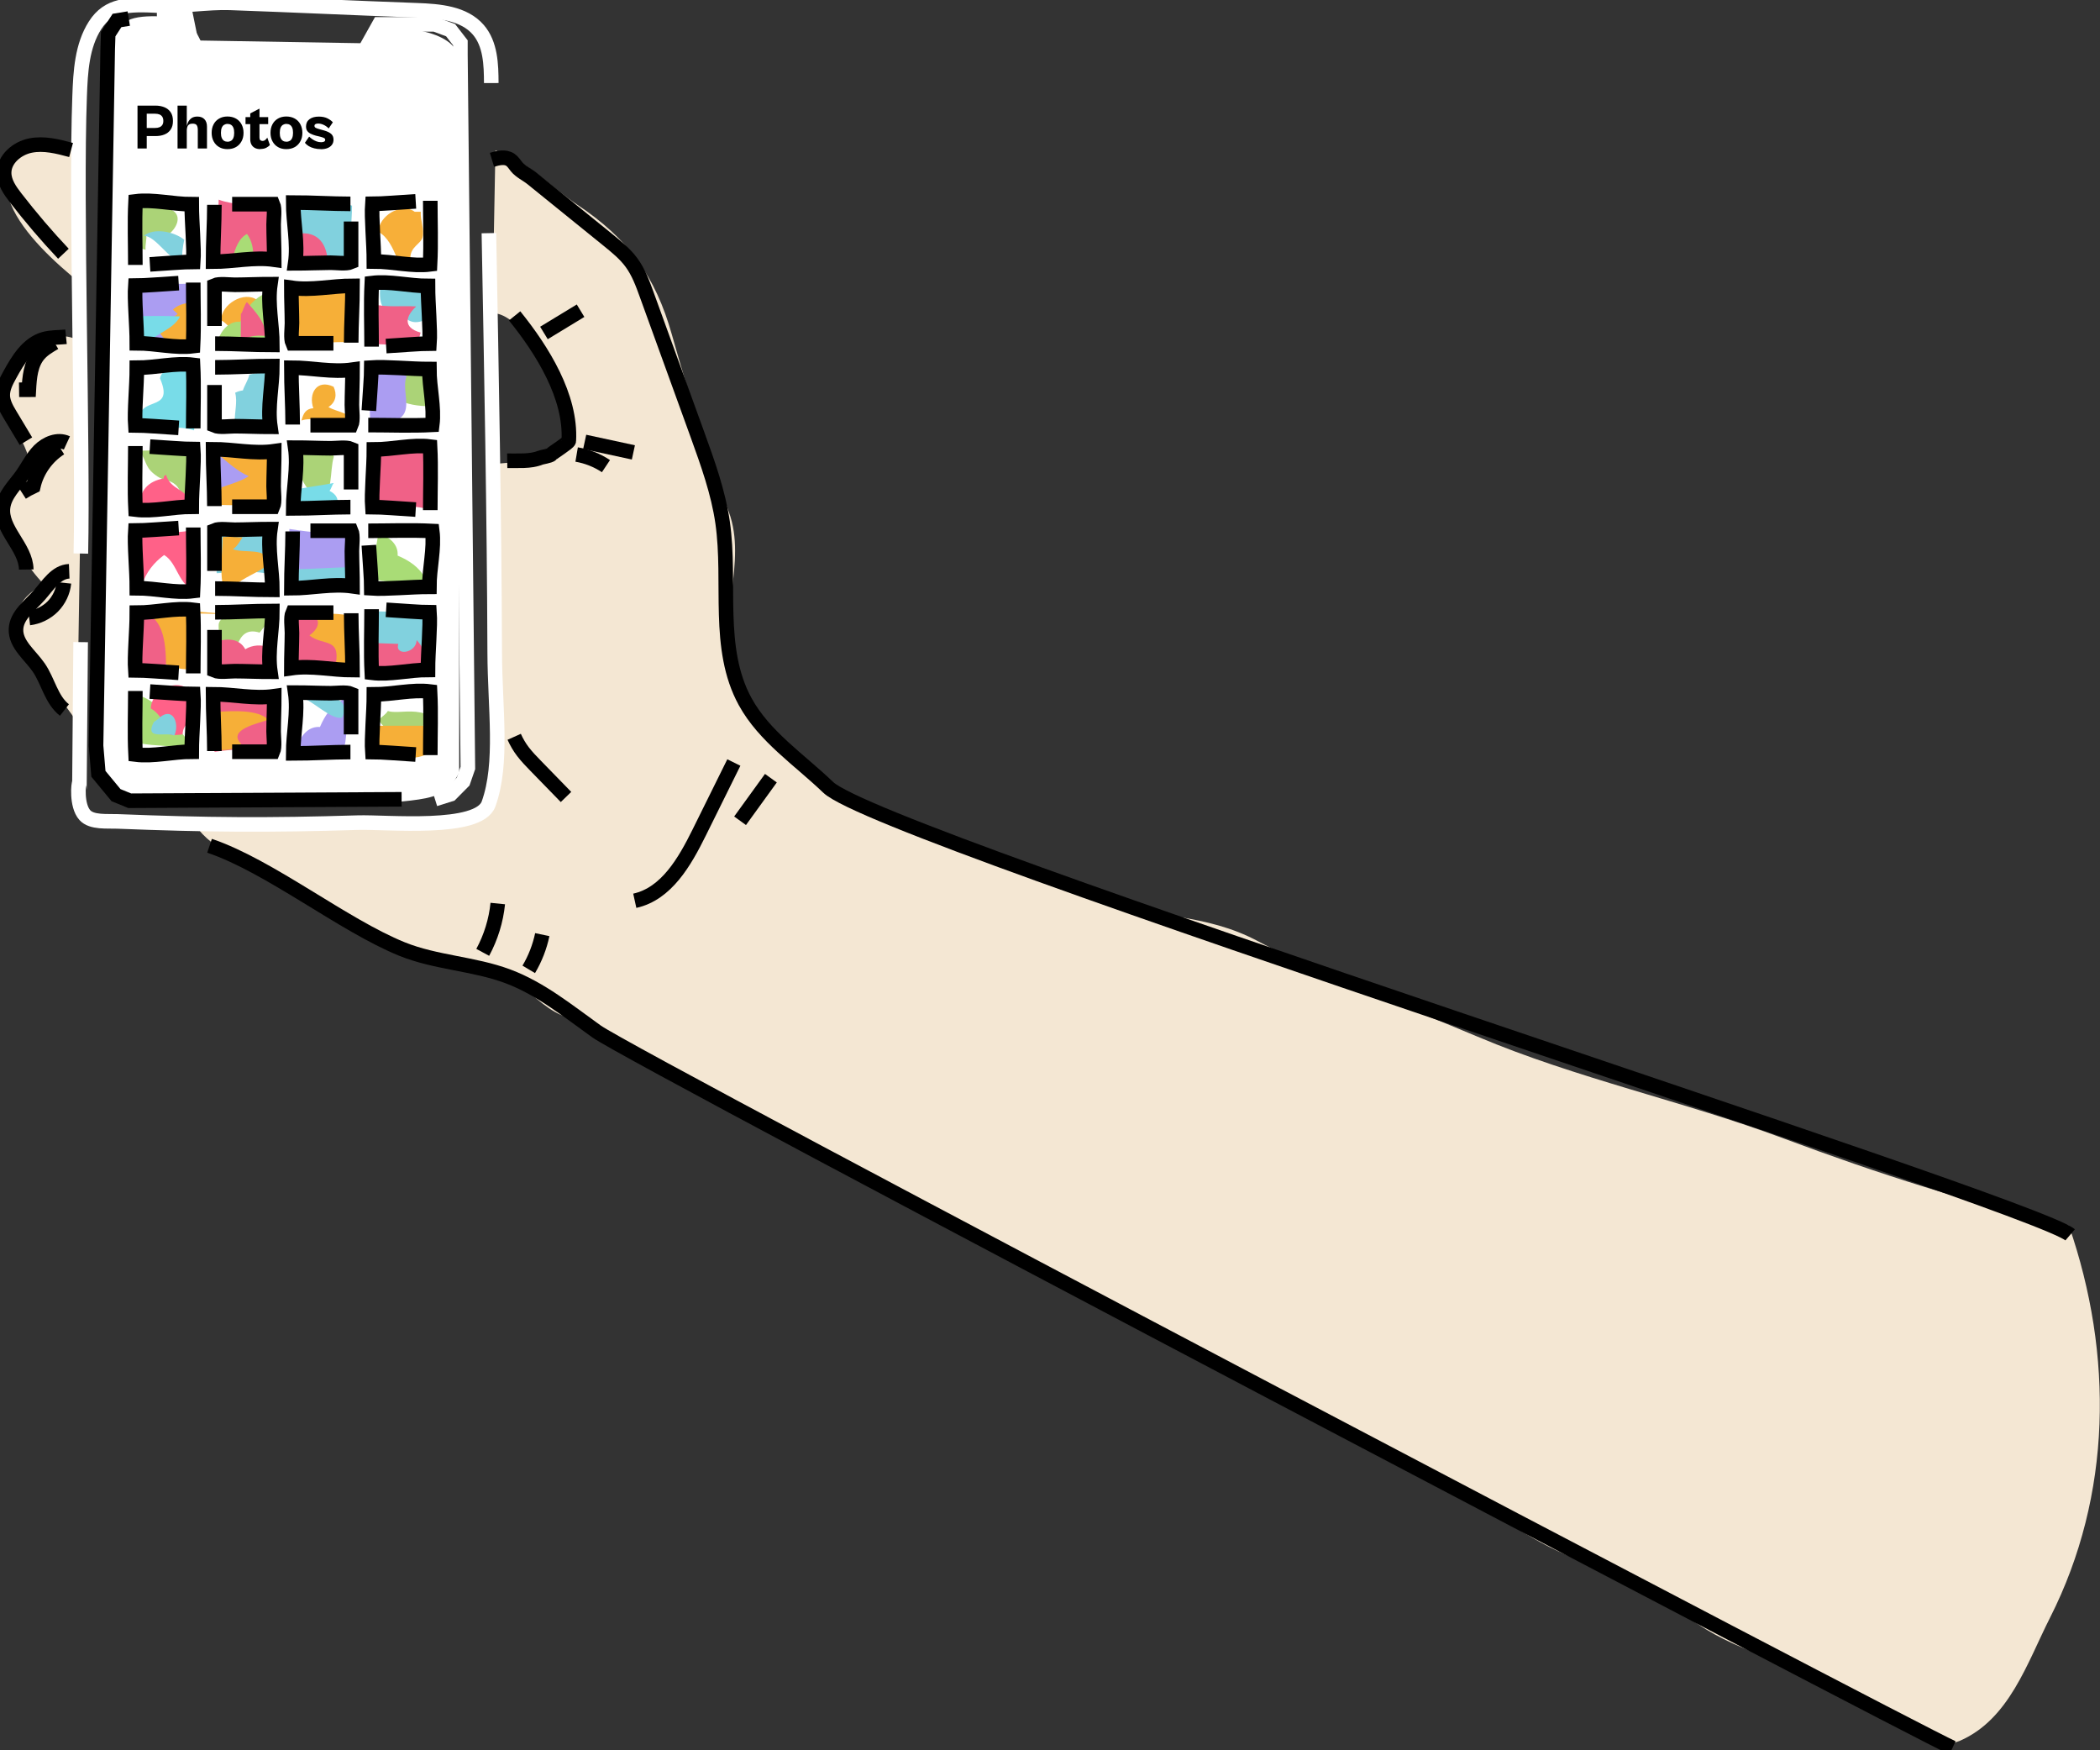 <svg width="144" height="120" viewBox="0 0 144 120" fill="none" xmlns="http://www.w3.org/2000/svg">
<rect x="0" y="0" width="144" height="120" fill="#333333" stroke="none"/>
<g id="Frame" clip-path="url(#clip0_132_1645)">
<g id="Layer_4">
<path id="Vector" d="M31.485 4.531V52.962C30.863 54.224 30.079 54.611 28.713 54.812C25.794 55.248 22.701 55.025 19.737 55.025C17.34 55.025 14.925 54.94 12.529 55.025C11.384 55.065 9.042 55.456 8.037 54.666C7.139 53.96 7.006 52.475 6.973 51.411C6.94 51.411 7.109 51.411 7.076 51.411V5.562C7.415 4.465 7.536 2.293 8.549 1.536C9.502 0.823 11.814 1.229 12.974 1.229C13.206 1.931 13.755 2.582 13.891 3.189C15.989 3.189 17.974 3.299 20.05 3.401C21.659 3.478 23.393 3.803 24.976 3.5C25.679 3.365 25.72 2.406 26.096 1.847C27.568 1.847 31.791 2.063 31.485 4.531Z" fill="white"/>
<path id="Vector_2" d="M85.955 94.781C82.852 92.499 78.787 91.325 75.356 89.463C69.531 86.3 63.991 83.023 58.089 80.072C55.239 78.649 52.386 76.996 49.573 75.57C46.761 74.144 43.388 73.061 41.043 70.827C40.034 69.865 39.125 69.993 38.028 69.364C36.861 68.695 36.139 67.711 34.806 67.155C33.006 66.405 30.992 66.307 29.192 65.619C27.314 64.902 25.584 63.71 23.791 62.975C21.998 62.24 20.455 61.055 18.692 60.097C16.899 59.12 14.609 58.316 13.386 56.579C17.289 56.158 21.468 56.579 25.54 56.579C27.491 56.579 29.571 56.7 31.474 56.378C34.048 55.943 33.971 54.937 33.971 52.45V32.003C33.971 31.934 33.764 31.864 33.764 31.798C36.61 31.736 39.924 30.73 38.727 27.359C38.138 25.702 35.638 21.416 33.764 21.471L33.971 10.32C35.874 10.832 37.877 12.899 39.585 14.036C43.086 16.369 44.942 18.925 46.076 22.956C47.21 26.986 48.553 31.228 49.978 35.101C51.26 38.579 49.117 42.386 50.446 45.838C51.664 49.005 54.26 53.287 57.463 54.099C59.676 54.659 61.204 56.444 63.28 57.241C67.26 58.773 71.269 60.474 75.341 61.746C79.218 62.957 82.675 62.62 86.254 64.526C91.058 67.082 96.29 68.947 101.315 71.072C108.097 73.943 115.423 75.486 122.319 78.057C128.651 80.419 135.304 82.584 141.872 84.04C144.928 92.883 144.825 102.515 140.58 110.897C138.997 114.021 137.785 117.872 134.387 119.353C132.035 120.377 127.727 115.919 125.408 115.074C121.87 113.783 118.162 112.942 115.261 110.466C112.747 108.319 109.871 107.76 106.834 106.348C103.487 104.79 100.512 102.201 97.379 100.347C94.246 98.493 88.897 96.949 85.944 94.777L85.955 94.781Z" fill="#F4E7D3"/>
<path id="Vector_3" d="M5.497 10.108C2.831 10.415 -1.012 9.732 0.762 14.036C1.579 16.018 3.836 18.066 5.497 19.401C4.727 17.795 4.79 11.776 5.497 10.108Z" fill="#F4E7D3"/>
<path id="Vector_4" d="M5.707 23.533C3.961 22.272 1.351 23.632 0.508 25.479C-0.541 27.779 1.355 29.29 1.966 31.381C-0.442 34.234 0.637 37.577 3.004 40.056C-1.66 42.499 3.696 46.829 5.291 49.557L5.707 23.537V23.533Z" fill="#F4E7D3"/>
<path id="Vector_5" d="M28.853 14.515C28.809 15.104 29.118 15.729 28.971 16.278C28.853 16.727 28.154 16.91 28.139 17.66C27.903 17.733 27.439 17.73 27.211 17.66C26.92 16.991 26.596 16.252 25.959 15.901C25.937 14.815 27.531 13.842 28.437 14.519H28.853V14.515Z" fill="#F7AF39"/>
<path id="Vector_6" d="M18.062 20.575C18.018 21.164 18.327 21.789 18.18 22.337C18.062 22.787 17.363 22.97 17.348 23.72C17.112 23.793 16.648 23.789 16.42 23.72C16.129 23.051 15.805 22.312 15.168 21.961C15.146 20.875 16.74 19.902 17.646 20.578H18.062V20.575Z" fill="#F7AF39"/>
<path id="Vector_7" d="M18.596 20.023C18.276 21.134 18.386 22.37 18.151 23.5C17.087 23.555 15.941 23.65 14.929 23.329C15.235 22.55 15.739 22.008 16.479 22.06C16.818 21.266 17.282 20.6 17.974 20.227C18.128 20.143 18.427 20.019 18.596 20.023Z" fill="#A9DC76"/>
<path id="Vector_8" d="M24.056 47.805C23.735 48.917 23.846 50.153 23.61 51.283C22.546 51.338 21.401 51.433 20.389 51.111C20.695 50.333 21.199 49.791 21.939 49.842C22.278 49.049 22.741 48.383 23.434 48.01C23.588 47.926 23.887 47.802 24.056 47.805Z" fill="#AB9DF2"/>
<path id="Vector_9" d="M29.317 40.195C28.198 39.877 26.953 39.987 25.816 39.752C25.76 38.696 25.665 37.558 25.989 36.553C26.773 36.856 27.318 37.357 27.266 38.092C28.065 38.429 28.735 38.889 29.111 39.577C29.195 39.731 29.321 40.027 29.317 40.195Z" fill="#A9DC76"/>
<path id="Vector_10" d="M13.044 51.393C11.925 51.075 10.68 51.185 9.543 50.95C9.488 49.894 9.392 48.756 9.716 47.751C10.5 48.054 11.045 48.555 10.993 49.29C11.792 49.627 12.462 50.087 12.838 50.775C12.923 50.929 13.048 51.225 13.044 51.393Z" fill="#A9DC76"/>
<path id="Vector_11" d="M13.239 47.191C13.195 47.78 13.504 48.405 13.357 48.954C13.239 49.404 12.54 49.586 12.525 50.336C12.289 50.409 11.825 50.406 11.597 50.336C11.306 49.667 10.982 48.928 10.345 48.577C10.323 47.491 11.918 46.518 12.823 47.195H13.239V47.191Z" fill="#FF6188"/>
<path id="Vector_12" d="M22.892 31.312C22.576 32.332 22.904 33.967 21.792 34.475C21.11 33.525 20.002 32.292 20.562 31.06C21.254 31.027 21.906 30.826 22.616 30.902C22.823 30.924 22.819 31.107 22.892 31.316V31.312Z" fill="#ABD377"/>
<path id="Vector_13" d="M12.912 30.76C12.912 32.029 13.622 33.678 12.912 34.848C12.551 34.384 12.462 33.623 12.039 33.236C11.682 32.907 11.211 32.943 10.828 32.687C9.937 32.098 10.121 31.78 9.583 30.899C10.647 30.899 11.848 30.76 12.912 30.76Z" fill="#ABD377"/>
<path id="Vector_14" d="M19.012 42.049C18.497 42.353 18.198 42.909 17.801 43.373C16.019 42.813 16.273 45.282 15.507 46.028C15.4 45.955 15.29 45.918 15.154 45.882C15.095 44.883 14.992 43.911 14.992 42.876C14.992 41.841 17.598 42.049 18.456 42.049H19.012Z" fill="#ABD377"/>
<path id="Vector_15" d="M27.605 48.797C28.378 48.749 29.376 48.764 29.807 49.451C28.179 49.952 27.163 51.09 25.941 49.349C27.27 48.361 25.816 48.906 27.605 48.797Z" fill="#ABD377"/>
<path id="Vector_16" d="M11.251 14.237C13.46 14.555 11.196 17.269 10.025 16.069C10.084 16.38 9.937 16.804 9.985 17.122C8.674 16.878 9.543 15.203 9.591 14.237C10.007 14.237 10.842 14.178 11.255 14.237H11.251Z" fill="#ABD377"/>
<path id="Vector_17" d="M29.405 25.526C29.619 26.262 29.578 27.11 29.508 27.849C28.717 27.856 27.888 27.735 27.178 27.359C26.419 29.853 24.468 24.875 27.049 26.203C27.358 25.431 28.128 25.673 28.853 25.665C29.177 25.665 29.085 25.526 29.409 25.526H29.405Z" fill="#ABD377"/>
<path id="Vector_18" d="M13.191 25.252C13.861 26.514 13.409 28.145 13.306 29.505C12.238 29.147 10.743 29.381 9.587 29.381C9.061 26.828 12.091 28.536 10.971 25.94C11.107 25.084 12.477 25.325 13.188 25.252H13.191Z" fill="#78DCE8"/>
<path id="Vector_19" d="M29.269 19.745C28.235 19.551 27.148 19.606 26.081 19.606C26.037 20.019 26.018 20.615 26.221 20.988C26.791 22.049 26.563 21.05 27.123 21.343C27.837 21.716 28.065 22.378 29.133 21.946C29.14 21.233 29.125 20.421 29.273 19.745H29.269Z" fill="#80D1DF"/>
<path id="Vector_20" d="M9.863 16.164C10.566 15.598 11.94 15.872 12.635 16.439C12.529 16.925 12.459 17.437 12.495 17.953C11.663 17.953 10.695 16.164 9.863 16.164Z" fill="#81D1DE"/>
<path id="Vector_21" d="M18.872 25.252C18.732 26.338 18.497 27.582 18.596 28.694C17.804 29.257 17.031 28.884 16.1 28.968C16.074 28.24 16.299 27.582 16.126 26.927C16.306 26.836 16.464 26.792 16.656 26.766C16.77 26.404 17.009 26.086 17.098 25.684C17.554 25.574 18.434 25.424 18.876 25.248L18.872 25.252Z" fill="#81D1DE"/>
<path id="Vector_22" d="M20.676 47.831C21.203 47.725 21.781 47.63 22.34 47.692C23.139 47.78 23.99 48.266 23.448 49.206C22.675 49.356 21.401 47.992 20.676 47.831Z" fill="#81D1DE"/>
<path id="Vector_23" d="M11.111 49.071C11.969 48.559 12.293 49.762 11.947 50.435C11.409 50.146 9.852 50.801 10.559 49.484C10.699 49.437 10.986 49.148 11.115 49.071H11.111Z" fill="#81D1DE"/>
<path id="Vector_24" d="M18.736 36.267C18.736 37.353 19.005 38.516 18.876 39.573C18.202 39.01 15.813 39.252 14.855 39.299V36.545C16.056 36.545 17.536 36.271 18.736 36.271V36.267Z" fill="#81D1DE"/>
<path id="Vector_25" d="M24.14 14.102C24.14 15.243 23.868 17.006 24.28 17.956C23.169 17.956 21.184 18.205 20.26 17.817C19.818 17.002 20.12 15.166 20.12 14.102C21.254 14.102 23.135 13.674 24.14 14.102Z" fill="#81D1DE"/>
<path id="Vector_26" d="M29.545 42.188C29.611 43.362 29.405 44.576 29.405 45.768C28.301 45.768 26.556 45.867 25.801 45.907C25.396 45.081 25.801 43.059 25.801 41.914C27.233 41.914 28.109 42.188 29.541 42.188H29.545Z" fill="#81D1DE"/>
<path id="Vector_27" d="M9.587 34.753C9.528 33.634 10.194 32.976 11.225 32.804C11.211 32.625 11.28 32.621 11.387 32.552C11.682 33.598 12.819 33.51 13.051 34.479C11.928 34.914 10.773 34.75 9.587 34.753Z" fill="#FF6188"/>
<path id="Vector_28" d="M20.396 16.029C21.832 15.799 22.465 16.782 22.476 18.095H20.26C20.547 17.441 20.245 16.643 20.4 16.029H20.396Z" fill="#F06187"/>
<path id="Vector_29" d="M18.736 14.102C18.375 15.199 18.46 16.49 18.46 17.682C17.392 17.283 16.14 17.752 14.995 17.682C14.539 16.574 14.995 14.935 14.995 13.688C15.838 14.025 17.775 14.171 18.736 14.102Z" fill="#F06187"/>
<path id="Vector_30" d="M18.872 47.97V51.55C17.598 51.32 15.989 51.331 14.716 51.55C14.528 50.618 14.855 49.009 14.855 47.835C16.214 47.754 17.528 48.131 18.876 47.974L18.872 47.97Z" fill="#F06187"/>
<path id="Vector_31" d="M29.405 30.76C29.405 32.117 29.545 33.583 29.265 34.889C28.157 34.589 26.832 34.75 25.661 34.75C25.562 33.422 25.521 32.241 25.521 30.895C26.445 30.997 28.529 31.074 29.402 30.756L29.405 30.76Z" fill="#F06187"/>
<path id="Vector_32" d="M18.736 31.173C18.423 32.223 19.045 33.642 18.596 34.479C17.462 34.75 16.17 34.618 14.992 34.618C14.992 33.645 14.631 31.568 14.992 30.763C16.431 30.763 17.414 31.648 18.732 31.177L18.736 31.173Z" fill="#F7AF39"/>
<path id="Vector_33" d="M24.14 19.884C23.747 20.893 24.001 22.341 24.001 23.464C22.778 23.405 21.505 23.603 20.26 23.603C20.245 22.447 20.647 21.09 20.26 20.023C21.457 19.715 22.87 19.847 24.14 19.884Z" fill="#F6AF38"/>
<path id="Vector_34" d="M24.417 42.324C24.221 43.501 24.277 44.704 24.277 45.904C22.896 45.849 21.519 45.765 20.12 45.765C20.058 44.54 20.26 43.285 20.26 42.049C21.541 42.144 23.165 41.914 24.417 42.324Z" fill="#F6AF38"/>
<path id="Vector_35" d="M25.805 49.758C26.913 49.758 28.021 49.758 29.133 49.758C29.291 50.424 29.81 51.327 29.273 51.686C28.488 52.205 26.279 51.909 25.668 51.825C25.753 51.327 25.83 50.274 25.808 49.758H25.805Z" fill="#F6AF38"/>
<path id="Vector_36" d="M14.992 48.797C15.949 48.749 17.672 48.625 18.401 49.345C17.771 49.586 15.537 50.014 16.538 50.998C16.144 51.371 15.562 51.462 14.992 51.411C14.881 50.636 14.697 49.437 14.992 48.797Z" fill="#F6AF38"/>
<path id="Vector_37" d="M15.268 36.82C15.713 36.783 16.199 36.816 16.637 36.845C16.45 37.083 16.269 37.471 15.971 37.65C16.792 37.971 18.198 37.478 18.578 38.579C17.757 39.277 16.704 39.54 15.96 40.261C14.826 41.358 15.268 37.745 15.268 36.82Z" fill="#F6AF38"/>
<path id="Vector_38" d="M13.191 19.47C13.191 20.856 13.372 22.531 13.191 23.738C12.127 23.738 10.511 23.599 9.451 23.599C9.443 22.381 9.333 21.218 9.311 20.019C10.441 19.481 11.918 19.43 13.191 19.467V19.47Z" fill="#AB9DF2"/>
<path id="Vector_39" d="M24.417 36.681C23.901 37.781 24.262 39.065 23.861 40.122C22.672 39.69 20.993 39.983 19.704 39.983C19.704 38.743 19.844 37.503 19.844 36.267C21.497 36.523 22.764 36.615 24.417 36.681Z" fill="#AB9DF2"/>
<path id="Vector_40" d="M13.191 41.91V45.904C12.47 45.926 10.297 45.659 11.343 44.518C9.616 44.957 9.727 43.823 9.723 42.462C11.965 41.855 14.487 42.086 16.792 42.188" fill="#F6AF38"/>
<path id="Vector_41" d="M13.467 20.71C12.849 20.769 12.304 20.798 11.851 21.229C11.954 21.325 12.094 21.412 12.179 21.529C11.763 21.888 11.262 22.07 10.732 22.253C10.957 23.336 12.219 24.082 13.188 23.738C13.188 22.846 13.188 21.551 13.464 20.71H13.467Z" fill="#F7AF39"/>
<path id="Vector_42" d="M20.676 28.832C20.794 28.335 20.982 28.021 21.486 27.988C21.14 26.997 21.711 25.962 22.874 26.514C23.121 27.041 23.04 27.574 22.521 27.907C23.11 28.269 24.269 28.32 24.004 28.971C23.205 28.953 21.25 28.566 20.676 28.832Z" fill="#F5AF37"/>
<path id="Vector_43" d="M9.727 36.542C10.813 36.542 11.866 36.549 12.915 36.403C13.946 36.962 13.471 39.467 13.471 40.532C12.208 40.188 12.208 38.623 11.255 38.052C10.559 38.56 9.999 39.255 9.731 40.118C9.499 38.842 9.797 37.8 9.731 36.538L9.727 36.542Z" fill="#FF6188"/>
<path id="Vector_44" d="M25.525 20.845C26.504 21.094 27.535 20.948 28.54 21.01C27.841 21.65 27.576 22.454 28.842 22.802C28.746 23.087 28.713 23.493 28.573 23.735C27.601 23.735 26.633 23.596 25.661 23.596C25.819 22.754 25.543 21.709 25.521 20.842L25.525 20.845Z" fill="#F06187"/>
<path id="Vector_45" d="M16.932 20.71C17.436 21.295 18.305 22.162 18.158 23.029C17.58 22.974 16.954 23.029 16.505 23.42C16.52 22.791 16.516 22.162 16.516 21.533C16.685 21.299 16.744 20.915 16.932 20.706V20.71Z" fill="#F06187"/>
<path id="Vector_46" d="M25.665 46.043C25.665 45.392 25.65 44.737 25.687 44.09C26.173 44.112 26.784 44.13 27.314 44.145C27.049 44.986 28.522 44.818 28.573 43.889C30.41 45.845 26.939 46.69 25.945 45.904C25.945 45.49 25.665 46.456 25.668 46.043H25.665Z" fill="#F06187"/>
<path id="Vector_47" d="M20.26 42.188C21.538 41.716 22.451 42.678 21.217 43.563C22.119 44.291 23.345 43.691 23.032 45.49C22.101 45.6 20.75 45.63 20.12 45.63C20.069 44.638 20.253 43.194 20.26 42.188Z" fill="#F06187"/>
<path id="Vector_48" d="M14.852 43.977C15.607 43.764 16.398 43.753 16.821 44.514C17.296 44.211 17.937 44.174 18.452 44.39C18.648 45.015 18.589 45.662 18.592 46.317C17.322 46.317 15.897 46.471 14.712 46.178C14.712 45.534 14.852 44.617 14.852 43.977Z" fill="#F06187"/>
<path id="Vector_49" d="M9.447 41.91C11.384 42.126 11.384 44.426 11.387 46.039C10.669 45.798 9.815 45.904 9.031 45.9C9.2 44.88 9.517 42.953 9.447 41.907V41.91Z" fill="#F06187"/>
<path id="Vector_50" d="M14.992 31.173C15.632 31.714 16.339 32.351 17.061 32.647C16.439 33.049 15.684 33.206 15.032 33.488C15.091 33.539 15.15 33.543 15.213 33.503C14.918 32.8 14.793 32.069 14.852 31.312C15.205 31.221 14.59 31.268 14.992 31.173Z" fill="#AB9DF2"/>
<path id="Vector_51" d="M27.881 25.804C27.579 26.532 28.061 27.585 27.748 28.28C27.524 28.774 27.067 28.781 26.747 29.224C26.316 29.246 25.823 29.297 25.385 29.246C25.385 27.962 25.245 26.54 25.245 25.252C27.093 25.252 27.877 25.804 27.877 25.804H27.881Z" fill="#AB9DF2"/>
<path id="Vector_52" d="M15.964 17.682C16.118 17.042 16.376 16.322 16.939 16.04C17.278 16.508 17.403 17.104 17.348 17.682C17.009 17.638 16.269 17.547 15.964 17.682Z" fill="#A9DC76"/>
<path id="Vector_53" d="M20.536 33.514C21.309 33.36 22.119 33.265 22.878 33.115C22.778 33.247 22.719 33.503 22.598 33.653C23.073 33.894 23.301 34.271 23.029 34.753C22.108 34.713 21.295 34.87 20.415 34.731C20.341 34.336 20.36 33.879 20.532 33.514H20.536Z" fill="#78DCE8"/>
<path id="Vector_54" d="M24.14 38.882C22.94 38.908 21.177 39.021 20.26 39.021C20.26 39.478 20.12 39.939 20.12 40.396C21.486 40.444 22.668 40.297 23.979 40.378C24.085 39.924 24.049 39.325 24.14 38.882Z" fill="#80D1DF"/>
<path id="Vector_55" d="M9.447 21.672C10.412 21.672 11.391 21.646 12.345 21.694C11.892 22.615 10.651 22.835 10.11 23.581C9.94 23.511 9.764 23.493 9.583 23.464C9.583 22.959 9.443 22.18 9.443 21.676L9.447 21.672Z" fill="#78DCE8"/>
</g>
<g id="Layer_2">
<path id="Vector_56" d="M33.687 5.694C33.683 4.414 33.636 3.017 32.8 2.044C31.817 0.9 30.116 0.761 28.603 0.706C23.927 0.534 20.437 0.362 15.765 0.194C14.288 0.139 12.334 0.461 10.857 0.384C8.762 0.278 7.426 0.318 6.52 1.733C5.615 3.149 5.522 4.911 5.46 6.586C5.18 13.904 5.707 30.628 5.545 37.95" stroke="white" stroke-miterlimit="10"/>
<path id="Vector_57" d="M33.525 15.985C33.702 25.567 33.889 35.163 33.923 44.745C33.937 48.577 34.508 52.318 33.503 55.116C32.829 56.996 26.537 56.337 24.527 56.4C18.408 56.59 14.182 56.56 8.063 56.316C7.356 56.286 6.288 56.411 5.817 55.884C5.217 55.211 5.383 53.653 5.449 53.653C5.486 50.369 5.493 47.308 5.53 44.024" stroke="white" stroke-miterlimit="10"/>
<path id="Vector_58" d="M8.829 1.273L8.022 1.404L7.419 2.337L7.385 3.401L6.586 51.122L6.748 53.053L7.956 54.516L8.895 54.9L27.539 54.801" stroke="black" stroke-miterlimit="10"/>
<path id="Vector_59" d="M29.825 54.787L30.9 54.45L31.758 53.584L32.082 52.651L31.57 3.734V2.937L30.9 2.07L29.825 1.671H26.007L25.002 3.467L13.184 3.269L12.779 1.273H10.758" stroke="white" stroke-miterlimit="10"/>
<path id="Vector_60" d="M4.348 17.397C3.196 16.175 2.106 14.899 1.079 13.571C0.685 13.063 0.287 12.5 0.283 11.856C0.276 10.92 1.16 10.167 2.087 9.98C3.015 9.794 3.965 10.039 4.874 10.284" stroke="black" stroke-miterlimit="10"/>
<path id="Vector_61" d="M141.953 84.662C139.383 82.467 60.445 57.493 56.789 53.979C54.812 52.081 52.412 50.504 51.097 48.105C49.095 44.448 50.14 39.946 49.551 35.828C49.253 33.748 48.531 31.755 47.817 29.776C46.661 26.587 45.505 23.398 44.349 20.209C44.073 19.445 43.789 18.669 43.311 18.015C42.869 17.408 42.276 16.929 41.691 16.453C39.95 15.045 38.208 13.634 36.467 12.226C36.154 11.973 35.671 11.747 35.421 11.432C35.288 11.268 35.174 11.077 34.998 10.957C34.637 10.712 34.151 10.832 33.735 10.957" stroke="black" stroke-miterlimit="10"/>
<path id="Vector_62" d="M35.288 21.657C37.199 24.023 39.176 27.194 39.003 30.222C38.996 30.358 37.877 31.045 37.796 31.155C37.722 31.257 37.144 31.338 37.026 31.389C36.367 31.656 35.495 31.579 34.781 31.59" stroke="black" stroke-miterlimit="10"/>
<path id="Vector_63" d="M4.528 23.091C4.02 23.142 3.501 23.113 3.012 23.252C1.896 23.574 1.23 24.678 0.674 25.691C0.423 26.148 0.166 26.631 0.188 27.15C0.21 27.622 0.46 28.053 0.703 28.459C1.06 29.056 1.417 29.652 1.778 30.248" stroke="black" stroke-miterlimit="10"/>
<path id="Vector_64" d="M4.587 30.368C3.954 30.076 3.181 30.398 2.691 30.891C2.202 31.389 1.9 32.032 1.495 32.599C0.998 33.294 0.317 33.93 0.21 34.775C0.015 36.308 1.782 37.5 1.8 39.047" stroke="black" stroke-miterlimit="10"/>
<path id="Vector_65" d="M4.746 39.167C3.84 39.204 3.291 40.129 2.691 40.806C2.051 41.53 1.13 42.181 1.097 43.143C1.06 44.181 2.069 44.909 2.658 45.768C3.306 46.712 3.516 47.974 4.418 48.679" stroke="black" stroke-miterlimit="10"/>
<path id="Vector_66" d="M40.093 30.295L43.432 31.016" stroke="black" stroke-miterlimit="10"/>
<path id="Vector_67" d="M39.541 31.162C40.255 31.283 40.947 31.557 41.551 31.959" stroke="black" stroke-miterlimit="10"/>
<path id="Vector_68" d="M37.299 22.828C38.134 22.319 38.97 21.811 39.81 21.302" stroke="black" stroke-miterlimit="10"/>
<path id="Vector_69" d="M133.887 119.832C130.816 118.438 43.639 72.674 40.899 70.713C38.959 69.324 37.074 67.781 34.839 66.943C32.494 66.062 29.891 66.007 27.568 65.067C23.544 63.44 18.482 59.373 14.369 57.987" stroke="black" stroke-miterlimit="10"/>
<path id="Vector_70" d="M2.003 42.371C2.61 42.298 3.188 42.013 3.619 41.581C4.046 41.146 4.322 40.568 4.385 39.961" stroke="black" stroke-miterlimit="10"/>
<path id="Vector_71" d="M4.131 30.727C3.207 31.316 2.529 32.274 2.286 33.338C2.014 33.466 1.752 33.612 1.502 33.773" stroke="black" stroke-miterlimit="10"/>
<path id="Vector_72" d="M3.741 23.493C3.347 23.724 2.945 23.958 2.651 24.305C2.099 24.956 2.025 25.87 1.977 26.719C1.752 26.719 1.532 26.719 1.307 26.722" stroke="black" stroke-miterlimit="10"/>
<path id="Vector_73" d="M50.321 52.278C49.529 53.88 48.738 55.482 47.942 57.084C46.959 59.069 45.704 61.278 43.528 61.757" stroke="black" stroke-miterlimit="10"/>
<path id="Vector_74" d="M52.861 53.353C52.158 54.326 51.451 55.299 50.748 56.272" stroke="black" stroke-miterlimit="10"/>
<path id="Vector_75" d="M38.812 54.641C38.123 53.931 37.435 53.225 36.743 52.516C36.434 52.201 36.128 51.883 35.859 51.532C35.62 51.218 35.421 50.877 35.259 50.515" stroke="black" stroke-miterlimit="10"/>
<path id="Vector_76" d="M33.102 65.294C33.661 64.259 34.015 63.118 34.133 61.947" stroke="black" stroke-miterlimit="10"/>
<path id="Vector_77" d="M36.257 66.46C36.695 65.725 37.008 64.917 37.185 64.079" stroke="black" stroke-miterlimit="10"/>
<path id="Vector_78" d="M29.505 13.765C29.505 15.213 29.564 16.684 29.49 18.125C28.268 18.278 26.939 17.927 25.639 17.927C25.639 16.673 25.462 14.95 25.532 13.977C26.151 13.977 27.483 13.868 28.507 13.806" stroke="black" stroke-miterlimit="10"/>
<path id="Vector_79" d="M9.281 18.165C9.281 16.716 9.223 15.246 9.296 13.806C10.518 13.652 11.848 14.003 13.147 14.003C13.147 15.257 13.324 16.98 13.254 17.953C12.635 17.953 11.303 18.062 10.279 18.125" stroke="black" stroke-miterlimit="10"/>
<path id="Vector_80" d="M24.03 13.977C22.719 13.977 21.431 13.886 20.105 13.886C20.105 15.276 20.444 16.665 20.242 18.055C21.059 18.055 21.869 18.015 22.679 18.011C23.058 18.011 23.747 18.11 24.074 17.967V15.188" stroke="black" stroke-miterlimit="10"/>
<path id="Vector_81" d="M14.701 14.043C14.701 15.345 14.609 16.625 14.609 17.942C16.008 17.942 17.407 17.605 18.806 17.806C18.806 16.994 18.765 16.19 18.762 15.385C18.762 15.009 18.861 14.325 18.718 13.999H15.919" stroke="black" stroke-miterlimit="10"/>
<path id="Vector_82" d="M25.481 23.767C25.481 22.319 25.422 20.849 25.495 19.408C26.718 19.255 28.047 19.606 29.346 19.606C29.346 20.86 29.523 22.582 29.453 23.555C28.835 23.555 27.502 23.665 26.478 23.727" stroke="black" stroke-miterlimit="10"/>
<path id="Vector_83" d="M13.25 19.372C13.25 20.82 13.309 22.29 13.236 23.731C12.013 23.884 10.684 23.533 9.384 23.533C9.384 22.279 9.208 20.556 9.278 19.584C9.896 19.584 11.229 19.474 12.252 19.412" stroke="black" stroke-miterlimit="10"/>
<path id="Vector_84" d="M14.752 23.559C16.063 23.559 17.352 23.65 18.677 23.65C18.677 22.261 18.338 20.871 18.541 19.481C17.723 19.481 16.913 19.521 16.104 19.525C15.724 19.525 15.036 19.426 14.708 19.569V22.349" stroke="black" stroke-miterlimit="10"/>
<path id="Vector_85" d="M24.082 23.493C24.082 22.191 24.174 20.911 24.174 19.595C22.775 19.595 21.376 19.931 19.977 19.73C19.977 20.542 20.017 21.346 20.021 22.151C20.021 22.528 19.921 23.212 20.065 23.537H22.863" stroke="black" stroke-miterlimit="10"/>
<path id="Vector_86" d="M29.505 34.976C29.505 33.528 29.564 32.058 29.49 30.617C28.268 30.463 26.939 30.815 25.639 30.815C25.639 32.069 25.462 33.791 25.532 34.764C26.151 34.764 27.483 34.874 28.507 34.936" stroke="black" stroke-miterlimit="10"/>
<path id="Vector_87" d="M9.281 30.581C9.281 32.029 9.223 33.499 9.296 34.94C10.518 35.093 11.848 34.742 13.147 34.742C13.147 33.488 13.324 31.765 13.254 30.793C12.635 30.793 11.303 30.683 10.279 30.621" stroke="black" stroke-miterlimit="10"/>
<path id="Vector_88" d="M24.03 34.768C22.719 34.768 21.431 34.859 20.105 34.859C20.105 33.47 20.444 32.08 20.242 30.69C21.059 30.69 21.869 30.73 22.679 30.734C23.058 30.734 23.747 30.635 24.074 30.778V33.557" stroke="black" stroke-miterlimit="10"/>
<path id="Vector_89" d="M14.701 34.698C14.701 33.397 14.609 32.117 14.609 30.8C16.008 30.8 17.407 31.136 18.806 30.935C18.806 31.747 18.765 32.552 18.762 33.356C18.762 33.733 18.861 34.417 18.718 34.742H15.919" stroke="black" stroke-miterlimit="10"/>
<path id="Vector_90" d="M25.252 29.143C26.71 29.143 28.19 29.202 29.641 29.129C29.796 27.915 29.442 26.594 29.442 25.303C28.179 25.303 26.445 25.128 25.466 25.197C25.466 25.812 25.355 27.136 25.293 28.152" stroke="black" stroke-miterlimit="10"/>
<path id="Vector_91" d="M13.25 29.374C13.25 27.925 13.309 26.455 13.236 25.015C12.013 24.861 10.684 25.212 9.384 25.212C9.384 26.466 9.208 28.189 9.278 29.162C9.896 29.162 11.229 29.271 12.252 29.334" stroke="black" stroke-miterlimit="10"/>
<path id="Vector_92" d="M14.752 25.186C16.063 25.186 17.352 25.095 18.677 25.095C18.677 26.485 18.338 27.874 18.541 29.264C17.723 29.264 16.913 29.224 16.104 29.22C15.724 29.22 15.036 29.319 14.708 29.176V26.397" stroke="black" stroke-miterlimit="10"/>
<path id="Vector_93" d="M20.069 29.107C20.069 27.805 19.977 26.525 19.977 25.208C21.376 25.208 22.775 25.545 24.174 25.344C24.174 26.155 24.133 26.96 24.13 27.765C24.13 28.141 24.229 28.825 24.085 29.151H21.287" stroke="black" stroke-miterlimit="10"/>
<path id="Vector_94" d="M29.505 51.77C29.505 50.322 29.564 48.851 29.49 47.41C28.268 47.257 26.939 47.608 25.639 47.608C25.639 48.862 25.462 50.585 25.532 51.558C26.151 51.558 27.483 51.667 28.507 51.73" stroke="black" stroke-miterlimit="10"/>
<path id="Vector_95" d="M9.281 47.374C9.281 48.822 9.223 50.292 9.296 51.733C10.518 51.887 11.848 51.536 13.147 51.536C13.147 50.281 13.324 48.559 13.254 47.586C12.635 47.586 11.303 47.476 10.279 47.414" stroke="black" stroke-miterlimit="10"/>
<path id="Vector_96" d="M24.03 51.561C22.719 51.561 21.431 51.653 20.105 51.653C20.105 50.263 20.444 48.873 20.242 47.484C21.059 47.484 21.869 47.524 22.679 47.528C23.058 47.528 23.747 47.429 24.074 47.571V50.351" stroke="black" stroke-miterlimit="10"/>
<path id="Vector_97" d="M14.701 51.495C14.701 50.194 14.609 48.913 14.609 47.597C16.008 47.597 17.407 47.933 18.806 47.732C18.806 48.544 18.765 49.349 18.762 50.153C18.762 50.53 18.861 51.214 18.718 51.539H15.919" stroke="black" stroke-miterlimit="10"/>
<path id="Vector_98" d="M25.481 41.768C25.481 43.216 25.422 44.686 25.495 46.127C26.718 46.28 28.047 45.929 29.346 45.929C29.346 44.675 29.523 42.953 29.453 41.98C28.835 41.98 27.502 41.87 26.478 41.808" stroke="black" stroke-miterlimit="10"/>
<path id="Vector_99" d="M13.25 46.167C13.25 44.719 13.309 43.249 13.236 41.808C12.013 41.654 10.684 42.005 9.384 42.005C9.384 43.26 9.208 44.982 9.278 45.955C9.896 45.955 11.229 46.065 12.252 46.127" stroke="black" stroke-miterlimit="10"/>
<path id="Vector_100" d="M14.752 41.98C16.063 41.98 17.352 41.888 18.677 41.888C18.677 43.278 18.338 44.668 18.541 46.057C17.723 46.057 16.913 46.017 16.104 46.014C15.724 46.014 15.036 46.112 14.708 45.97V43.19" stroke="black" stroke-miterlimit="10"/>
<path id="Vector_101" d="M24.082 42.045C24.082 43.347 24.174 44.627 24.174 45.944C22.775 45.944 21.376 45.608 19.977 45.809C19.977 44.997 20.017 44.192 20.021 43.388C20.021 43.011 19.921 42.327 20.065 42.002H22.863" stroke="black" stroke-miterlimit="10"/>
<path id="Vector_102" d="M25.252 36.392C26.71 36.392 28.19 36.333 29.641 36.406C29.796 37.62 29.442 38.941 29.442 40.232C28.179 40.232 26.445 40.407 25.466 40.338C25.466 39.723 25.355 38.399 25.293 37.383" stroke="black" stroke-miterlimit="10"/>
<path id="Vector_103" d="M13.25 36.165C13.25 37.613 13.309 39.083 13.236 40.524C12.013 40.678 10.684 40.327 9.384 40.327C9.384 39.072 9.208 37.35 9.278 36.377C9.896 36.377 11.229 36.267 12.252 36.205" stroke="black" stroke-miterlimit="10"/>
<path id="Vector_104" d="M14.752 40.352C16.063 40.352 17.352 40.444 18.677 40.444C18.677 39.054 18.338 37.664 18.541 36.275C17.723 36.275 16.913 36.315 16.104 36.319C15.724 36.319 15.036 36.22 14.708 36.362V39.142" stroke="black" stroke-miterlimit="10"/>
<path id="Vector_105" d="M20.069 36.432C20.069 37.734 19.977 39.014 19.977 40.33C21.376 40.33 22.775 39.994 24.174 40.195C24.174 39.383 24.133 38.579 24.13 37.774C24.13 37.397 24.229 36.714 24.085 36.388H21.287" stroke="black" stroke-miterlimit="10"/>
<g id="Group">
<path id="Vector_106" d="M10.062 10.181H9.429V7.241H10.062V10.181ZM10.658 9.329H9.679V8.773H10.636C10.747 8.773 10.842 8.759 10.927 8.726C11.012 8.693 11.078 8.642 11.126 8.572C11.174 8.503 11.2 8.411 11.2 8.294C11.2 8.17 11.174 8.075 11.126 8.002C11.078 7.929 11.012 7.877 10.927 7.844C10.842 7.812 10.747 7.797 10.636 7.797H9.679V7.241H10.658C10.887 7.241 11.089 7.278 11.27 7.351C11.45 7.424 11.594 7.537 11.7 7.691C11.807 7.844 11.859 8.046 11.859 8.294C11.859 8.543 11.807 8.733 11.7 8.887C11.597 9.04 11.454 9.15 11.273 9.223C11.093 9.296 10.887 9.329 10.658 9.329Z" fill="black"/>
<path id="Vector_107" d="M12.808 10.181H12.175V7.241H12.808V10.181ZM14.196 10.181H13.563V8.901C13.563 8.77 13.541 8.667 13.493 8.59C13.449 8.514 13.35 8.477 13.202 8.477C13.103 8.477 13.022 8.495 12.967 8.536C12.908 8.572 12.867 8.631 12.842 8.708C12.816 8.784 12.805 8.879 12.805 8.996L12.786 8.773C12.801 8.642 12.834 8.517 12.889 8.397C12.941 8.276 13.022 8.181 13.125 8.104C13.228 8.031 13.364 7.991 13.53 7.991C13.736 7.991 13.898 8.049 14.016 8.17C14.134 8.291 14.193 8.463 14.193 8.682V10.181H14.196Z" fill="black"/>
<path id="Vector_108" d="M15.595 10.225C15.378 10.225 15.187 10.178 15.025 10.083C14.863 9.988 14.734 9.856 14.646 9.684C14.557 9.516 14.513 9.322 14.513 9.106C14.513 8.89 14.557 8.693 14.646 8.525C14.734 8.356 14.859 8.225 15.025 8.13C15.187 8.035 15.378 7.987 15.595 7.987C15.813 7.987 16.015 8.035 16.181 8.13C16.346 8.225 16.475 8.356 16.564 8.525C16.652 8.693 16.7 8.887 16.7 9.106C16.7 9.326 16.656 9.516 16.564 9.684C16.475 9.852 16.346 9.988 16.181 10.083C16.015 10.178 15.82 10.225 15.595 10.225ZM15.603 9.717C15.695 9.717 15.772 9.695 15.842 9.655C15.908 9.614 15.964 9.549 16 9.461C16.037 9.373 16.059 9.252 16.059 9.106C16.059 8.96 16.041 8.843 16 8.751C15.964 8.664 15.908 8.598 15.842 8.558C15.776 8.517 15.695 8.495 15.603 8.495C15.511 8.495 15.437 8.517 15.367 8.558C15.301 8.598 15.246 8.664 15.209 8.751C15.172 8.839 15.15 8.96 15.15 9.106C15.15 9.252 15.168 9.369 15.209 9.461C15.249 9.552 15.301 9.614 15.367 9.655C15.433 9.695 15.514 9.717 15.603 9.717Z" fill="black"/>
<path id="Vector_109" d="M18.39 8.51H16.836V8.031H18.39V8.51ZM17.86 10.225C17.701 10.225 17.569 10.196 17.466 10.137C17.363 10.079 17.285 9.998 17.234 9.896C17.182 9.794 17.16 9.677 17.16 9.545V7.775L17.793 7.446V9.428C17.793 9.516 17.812 9.578 17.852 9.611C17.893 9.644 17.944 9.662 18.003 9.662C18.07 9.662 18.132 9.64 18.191 9.593C18.25 9.549 18.294 9.494 18.327 9.432L18.508 9.944C18.46 10.002 18.382 10.061 18.272 10.123C18.162 10.185 18.025 10.214 17.86 10.214V10.225Z" fill="black"/>
<path id="Vector_110" d="M19.631 10.225C19.413 10.225 19.222 10.178 19.06 10.083C18.898 9.988 18.769 9.856 18.681 9.684C18.592 9.516 18.548 9.322 18.548 9.106C18.548 8.89 18.592 8.693 18.681 8.525C18.769 8.356 18.894 8.225 19.06 8.13C19.222 8.035 19.413 7.987 19.631 7.987C19.848 7.987 20.05 8.035 20.216 8.13C20.382 8.225 20.51 8.356 20.599 8.525C20.687 8.693 20.735 8.887 20.735 9.106C20.735 9.326 20.691 9.516 20.599 9.684C20.51 9.852 20.382 9.988 20.216 10.083C20.05 10.178 19.855 10.225 19.631 10.225ZM19.638 9.717C19.73 9.717 19.807 9.695 19.877 9.655C19.943 9.614 19.999 9.549 20.035 9.461C20.072 9.373 20.094 9.252 20.094 9.106C20.094 8.96 20.076 8.843 20.035 8.751C19.999 8.664 19.943 8.598 19.877 8.558C19.811 8.517 19.73 8.495 19.638 8.495C19.546 8.495 19.472 8.517 19.402 8.558C19.336 8.598 19.281 8.664 19.244 8.751C19.207 8.839 19.185 8.96 19.185 9.106C19.185 9.252 19.203 9.369 19.244 9.461C19.284 9.552 19.336 9.614 19.402 9.655C19.468 9.695 19.549 9.717 19.638 9.717Z" fill="black"/>
<path id="Vector_111" d="M22.005 10.225C21.847 10.225 21.696 10.207 21.549 10.17C21.405 10.134 21.276 10.083 21.169 10.017C21.059 9.951 20.974 9.874 20.908 9.79L21.199 9.366C21.262 9.428 21.335 9.486 21.424 9.549C21.512 9.607 21.604 9.658 21.707 9.695C21.81 9.732 21.913 9.75 22.024 9.75C22.108 9.75 22.174 9.735 22.226 9.71C22.278 9.684 22.3 9.64 22.3 9.585C22.3 9.53 22.27 9.486 22.208 9.457C22.149 9.428 22.06 9.399 21.946 9.369L21.655 9.3C21.527 9.263 21.409 9.223 21.309 9.172C21.206 9.121 21.129 9.059 21.07 8.978C21.011 8.898 20.985 8.795 20.985 8.667C20.985 8.455 21.066 8.287 21.225 8.17C21.383 8.053 21.596 7.994 21.862 7.994C22.097 7.994 22.296 8.035 22.462 8.119C22.624 8.203 22.745 8.291 22.823 8.386L22.539 8.806C22.432 8.697 22.318 8.616 22.189 8.558C22.064 8.499 21.935 8.47 21.81 8.47C21.733 8.47 21.674 8.484 21.63 8.51C21.585 8.536 21.563 8.58 21.563 8.631C21.563 8.686 21.589 8.729 21.644 8.762C21.7 8.795 21.799 8.828 21.943 8.868L22.186 8.934C22.425 9 22.598 9.081 22.708 9.179C22.819 9.278 22.87 9.41 22.87 9.574C22.87 9.713 22.834 9.83 22.76 9.929C22.686 10.028 22.587 10.101 22.458 10.152C22.333 10.203 22.182 10.229 22.012 10.229L22.005 10.225Z" fill="black"/>
</g>
</g>
</g>
<defs>
<clipPath id="clip0_132_1645">
<rect width="144" height="120" fill="white"/>
</clipPath>
</defs>
</svg>
